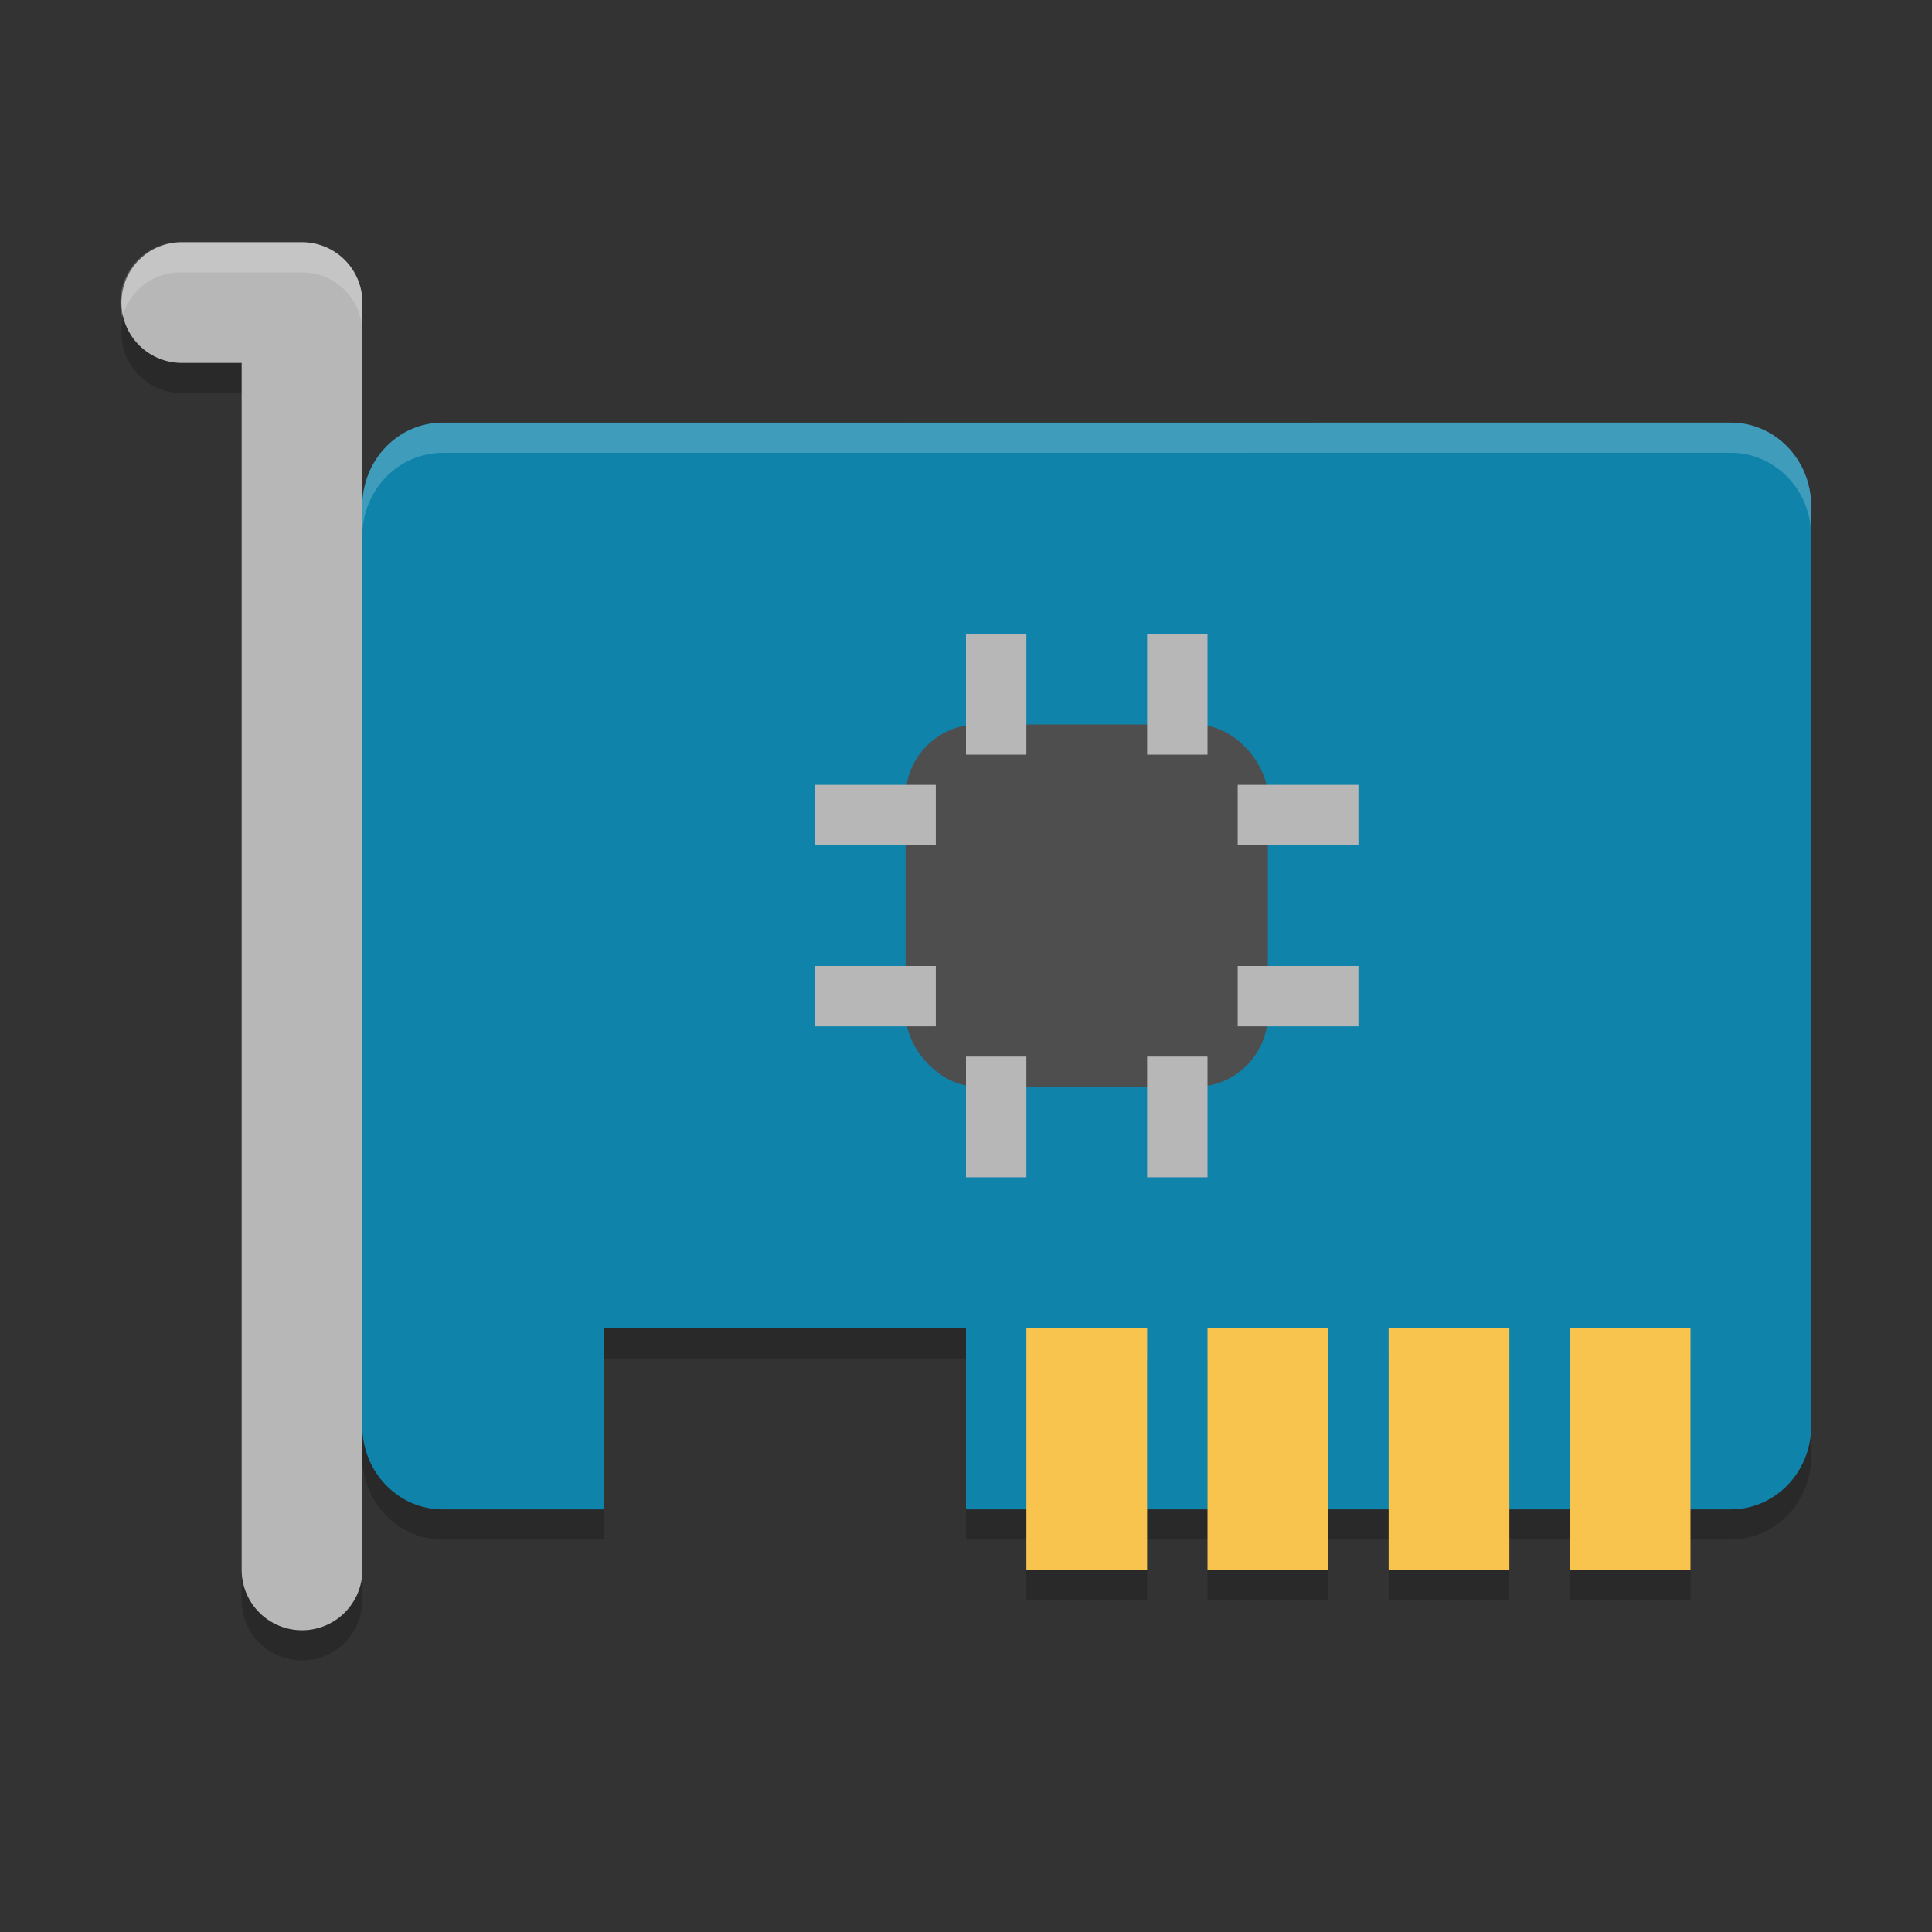<?xml version="1.0" encoding="UTF-8" standalone="no"?>
<svg
   xmlns:dc="http://purl.org/dc/elements/1.1/"
   xmlns:cc="http://creativecommons.org/ns#"
   xmlns:rdf="http://www.w3.org/1999/02/22-rdf-syntax-ns#"
   xmlns:svg="http://www.w3.org/2000/svg"
   xmlns="http://www.w3.org/2000/svg"
   xmlns:sodipodi="http://sodipodi.sourceforge.net/DTD/sodipodi-0.dtd"
   xmlns:inkscape="http://www.inkscape.org/namespaces/inkscape"
   width="64"
   height="64"
   version="1"
   id="svg54"
   sodipodi:docname="network-card.svg"
   inkscape:version="0.92.4 (5da689c313, 2019-01-14)">
  <rect width="100%" height="100%" fill="#333333" stroke="none"/>
  <defs
     id="defs58" />
  <sodipodi:namedview
     pagecolor="#ffffff"
     bordercolor="#666666"
     borderopacity="1"
     objecttolerance="10"
     gridtolerance="10"
     guidetolerance="10"
     inkscape:pageopacity="0"
     inkscape:pageshadow="2"
     inkscape:window-width="1280"
     inkscape:window-height="954"
     id="namedview56"
     showgrid="false"
     inkscape:zoom="3.6875"
     inkscape:cx="-21.016949"
     inkscape:cy="32"
     inkscape:window-x="0"
     inkscape:window-y="0"
     inkscape:window-maximized="1"
     inkscape:current-layer="svg54" />
  <path
     style="opacity:0.2"
     d="M 14.667,15.001 C 13.189,15.001 12,16.236 12,17.77 V 48.23 C 12,49.764 13.189,51 14.667,51 H 20 V 45 H 32 V 51 H 57.334 C 58.81,51 60,49.764 60,48.23 V 17.77 C 60,16.235 58.81,15 57.334,15 Z"
     id="path2" />
  <path
     style="fill:#1083aa;fill-opacity:1"
     d="M 14.667,14.001 C 13.189,14.001 12,15.236 12,16.77 V 47.23 C 12,48.764 13.189,50 14.667,50 H 20 V 44 H 32 V 50 H 57.334 C 58.81,50 60,48.764 60,47.23 V 16.77 C 60,15.235 58.81,14 57.334,14 Z"
     id="path4" />
  <rect
     style="fill:#4e4e4e"
     width="12"
     height="12"
     x="30"
     y="24"
     rx="2.4"
     ry="2.4"
     id="rect6" />
  <path
     style="fill:none;stroke:#000000;stroke-width:4;stroke-linecap:round;stroke-linejoin:round;opacity:0.2"
     d="M 6.023,11.024 H 10.005 V 53.005"
     id="path8" />
  <path
     style="fill:none;stroke:#b7b7b7;stroke-width:4;stroke-linecap:round;stroke-linejoin:round"
     d="M 6.023,10.024 H 10.005 V 52.005"
     id="path10" />
  <g
     style="opacity:0.2"
     transform="translate(0,1)"
     id="g20">
    <rect
       width="4"
       height="8"
       x="34"
       y="44"
       id="rect12" />
    <rect
       width="4"
       height="8"
       x="40"
       y="44"
       id="rect14" />
    <rect
       width="4"
       height="8"
       x="46"
       y="44"
       id="rect16" />
    <rect
       width="4"
       height="8"
       x="52"
       y="44"
       id="rect18" />
  </g>
  <g
     id="g30">
    <rect
       style="fill:#f8c44e"
       width="4"
       height="8"
       x="34"
       y="44"
       id="rect22" />
    <rect
       style="fill:#f8c44e"
       width="4"
       height="8"
       x="40"
       y="44"
       id="rect24" />
    <rect
       style="fill:#f8c44e"
       width="4"
       height="8"
       x="46"
       y="44"
       id="rect26" />
    <rect
       style="fill:#f8c44e"
       width="4"
       height="8"
       x="52"
       y="44"
       id="rect28" />
  </g>
  <g
     id="g48">
    <rect
       style="fill:#b7b7b7"
       width="2"
       height="4"
       x="32"
       y="21"
       id="rect32" />
    <rect
       style="fill:#b7b7b7"
       width="2"
       height="4"
       x="38"
       y="21"
       id="rect34" />
    <rect
       style="fill:#b7b7b7"
       width="2"
       height="4"
       x="32"
       y="35"
       id="rect36" />
    <rect
       style="fill:#b7b7b7"
       width="2"
       height="4"
       x="38"
       y="35"
       id="rect38" />
    <rect
       style="fill:#b7b7b7"
       width="2"
       height="4"
       x="26"
       y="-45"
       transform="rotate(90)"
       id="rect40" />
    <rect
       style="fill:#b7b7b7"
       width="2"
       height="4"
       x="32"
       y="-45"
       transform="rotate(90)"
       id="rect42" />
    <rect
       style="fill:#b7b7b7"
       width="2"
       height="4"
       x="26"
       y="-31"
       transform="rotate(90)"
       id="rect44" />
    <rect
       style="fill:#b7b7b7"
       width="2"
       height="4"
       x="32"
       y="-31"
       transform="rotate(90)"
       id="rect46" />
  </g>
  <path
     style="opacity:0.2;fill:#ffffff"
     d="M 6.023 8.023 A 2 2 0 0 0 4.045 10.51 A 2 2 0 0 1 6.023 9.023 L 10.006 9.023 A 2 2 0 0 1 12.006 11.023 L 12.006 10.023 A 2 2 0 0 0 10.006 8.023 L 6.023 8.023 z"
     id="path50" />
  <path
     style="fill:#ffffff;opacity:0.2"
     d="M 57.334 14 L 14.668 14.002 C 13.19 14.002 12 15.236 12 16.77 L 12 17.77 C 12 16.236 13.19 15.002 14.668 15.002 L 57.334 15 C 58.81 15 60 16.235 60 17.77 L 60 16.77 C 60 15.235 58.81 14 57.334 14 z"
     id="path52" />
</svg>
